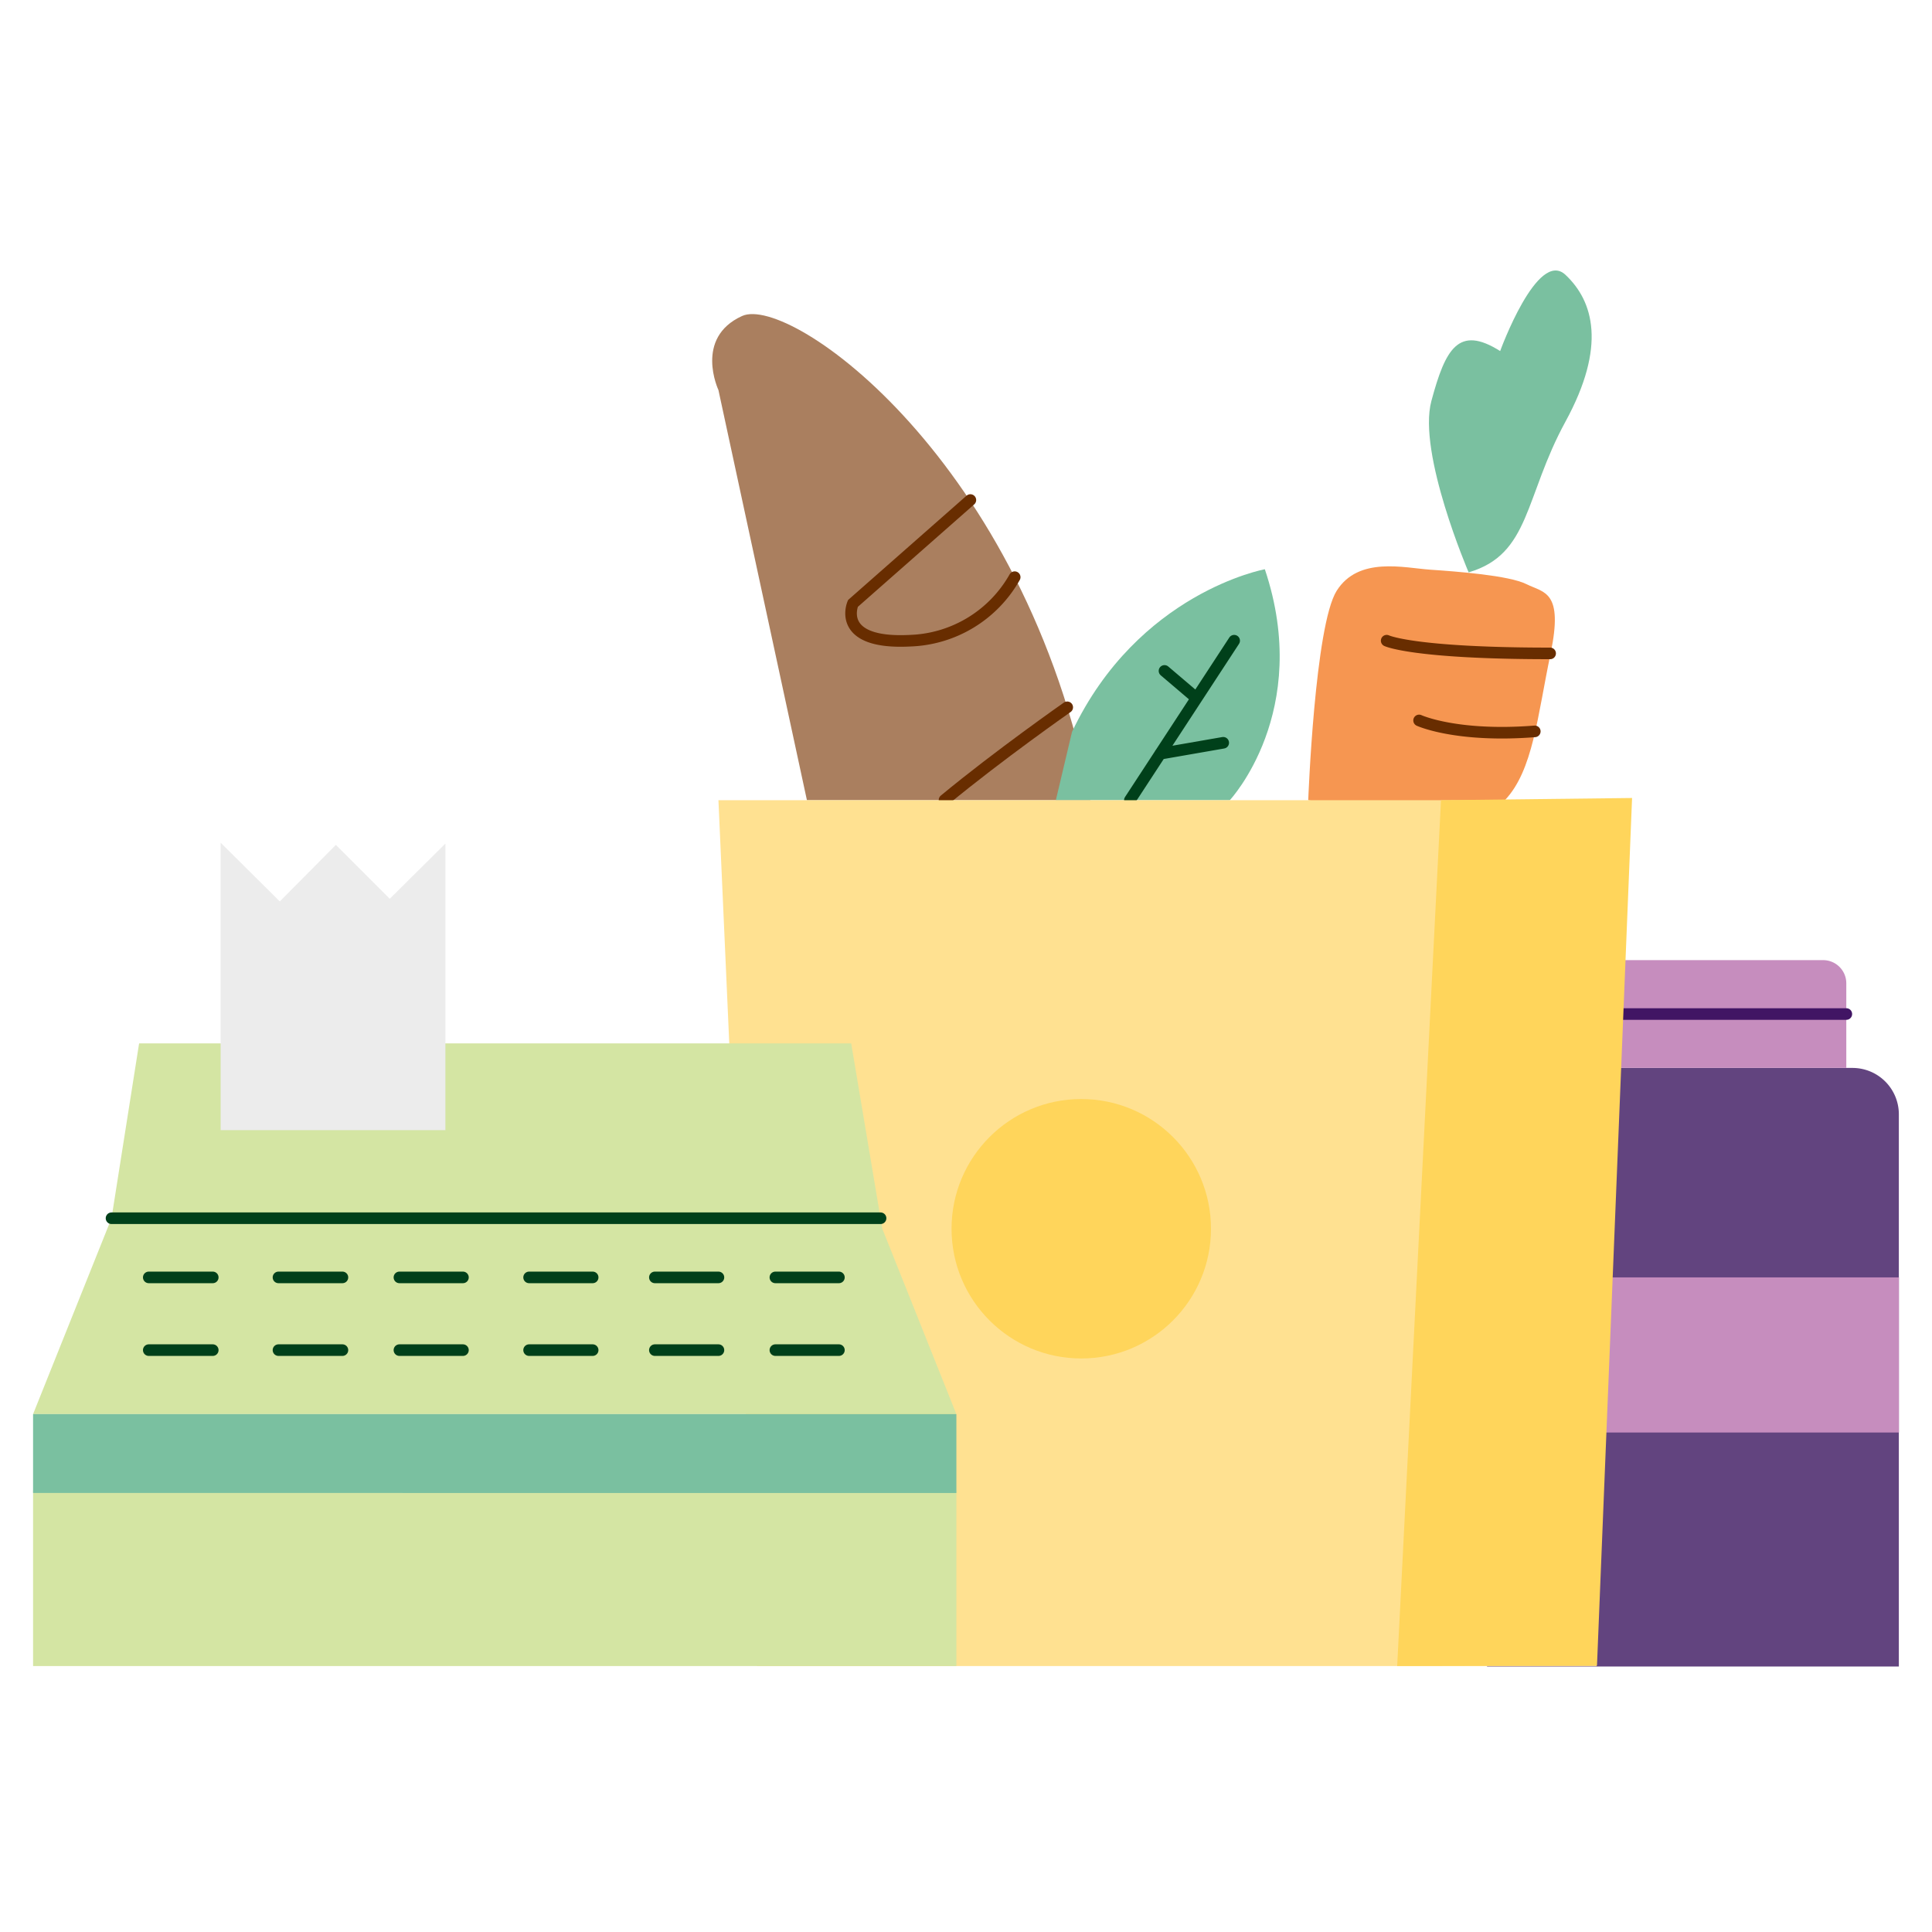<svg xmlns="http://www.w3.org/2000/svg" id="Camada_1" data-name="Camada 1" viewBox="0 0 500 500">
  <defs>
    <style>
      .cls-2,.cls-4{fill:none;stroke-linecap:round;stroke-miterlimit:10;stroke-width:3px}.cls-2{stroke:#682d00}.cls-3{fill:#7ac0a0}.cls-4{stroke:#00401a}.cls-10{fill:#ffd55b}
    </style>
  </defs>
  <path fill="#aa7f5f" d="M282.21 207.09h-73.38l-22.9-106.15s-6.35-13.49 6.12-19.16 73.26 37.53 90.16 125.31"/>
  <path d="M276.2 183.05s-17.69 12.36-31.76 24" class="cls-2"/>
  <path d="M318.27 207.09s21.43-22.91 9.07-59.77c0 0-32.77 6-49.9 42.08l-4.19 17.69z" class="cls-3"/>
  <path d="M292.41 207.09l26.99-41.28m-9.75 14.86l-8.28-7.04m-1.13 21.44l16.33-2.84" class="cls-4"/>
  <path fill="#f69651" d="M338.57 207.09s1.7-45.25 7.37-54.21 17.47-5.9 24.27-5.44 20.3 1.47 24.84 3.74 9.64 1.7 6.23 18-4.53 30.17-11.79 37.88c-7.49 7.74-50.92.03-50.92.03z"/>
  <path fill="#62447f" d="M384.84 276.38h94.58a12 12 0 0 1 12 12v142.91H384.84z"/>
  <path fill="#c68dbe" d="M384.84 330.59h106.6v40.15h-106.6zm24.04-82.11h62.94a6 6 0 0 1 6 6v21.89h-68.94z"/>
  <path fill="none" stroke="#411564" stroke-linecap="round" stroke-miterlimit="10" stroke-width="3" d="M477.83 262.43h-68.95"/>
  <path fill="#ffe191" d="M413.19 431.18L415 207.09H185.93l9.98 224.09h217.28"/>
  <circle cx="279.83" cy="318" r="33.57" class="cls-10"/>
  <path fill="#d4e5a3" d="M8.56 385.7h238.95v45.48H8.56zm0-19.73l20.3-50.69L36 270.03h184.29l8.05 47.97 19.16 47.97"/>
  <path d="M28.86 315.28h199.03M38.5 330.59h16.56m17.01 0h16.55m14.75 0h16.44m49.67 0h16.45m14.74 0h16.44m-80.18 0h16.45M38.5 349.41h16.56m17.01 0h16.55m14.75 0h16.44m49.67 0h16.45m14.74 0h16.44m-80.18 0h16.45" class="cls-4"/>
  <path d="M413.3 431.06l9.08-224.54-49.45.57-11.34 224.09 51.71-.12z" class="cls-10"/>
  <path d="M251.13 129.41l-30.39 26.76s-4.65 10.66 14.86 9.64a32.32 32.32 0 0 0 27-16.44m96.27 16.44s6.8 3.29 42.3 3.29m-33.91 17.35s9.64 4.42 29.94 2.83" class="cls-2"/>
  <path d="M380.08 148.12s-13.27-30.85-9.64-44.34 7-19.74 17.8-12.93c0 0 9.64-26.54 16.9-19.73s10.66 18.48 0 38-9.07 34.35-25.06 39z" class="cls-3"/>
  <path fill="#ececec" d="M57.1 218.09l15.31 15.2 14.51-14.63 13.95 13.94 14.4-14.28v74.16H57.1v-74.39z"/>
  <path d="M8.56 365.97h238.95v20.41H8.56z" class="cls-3"/>
</svg>
